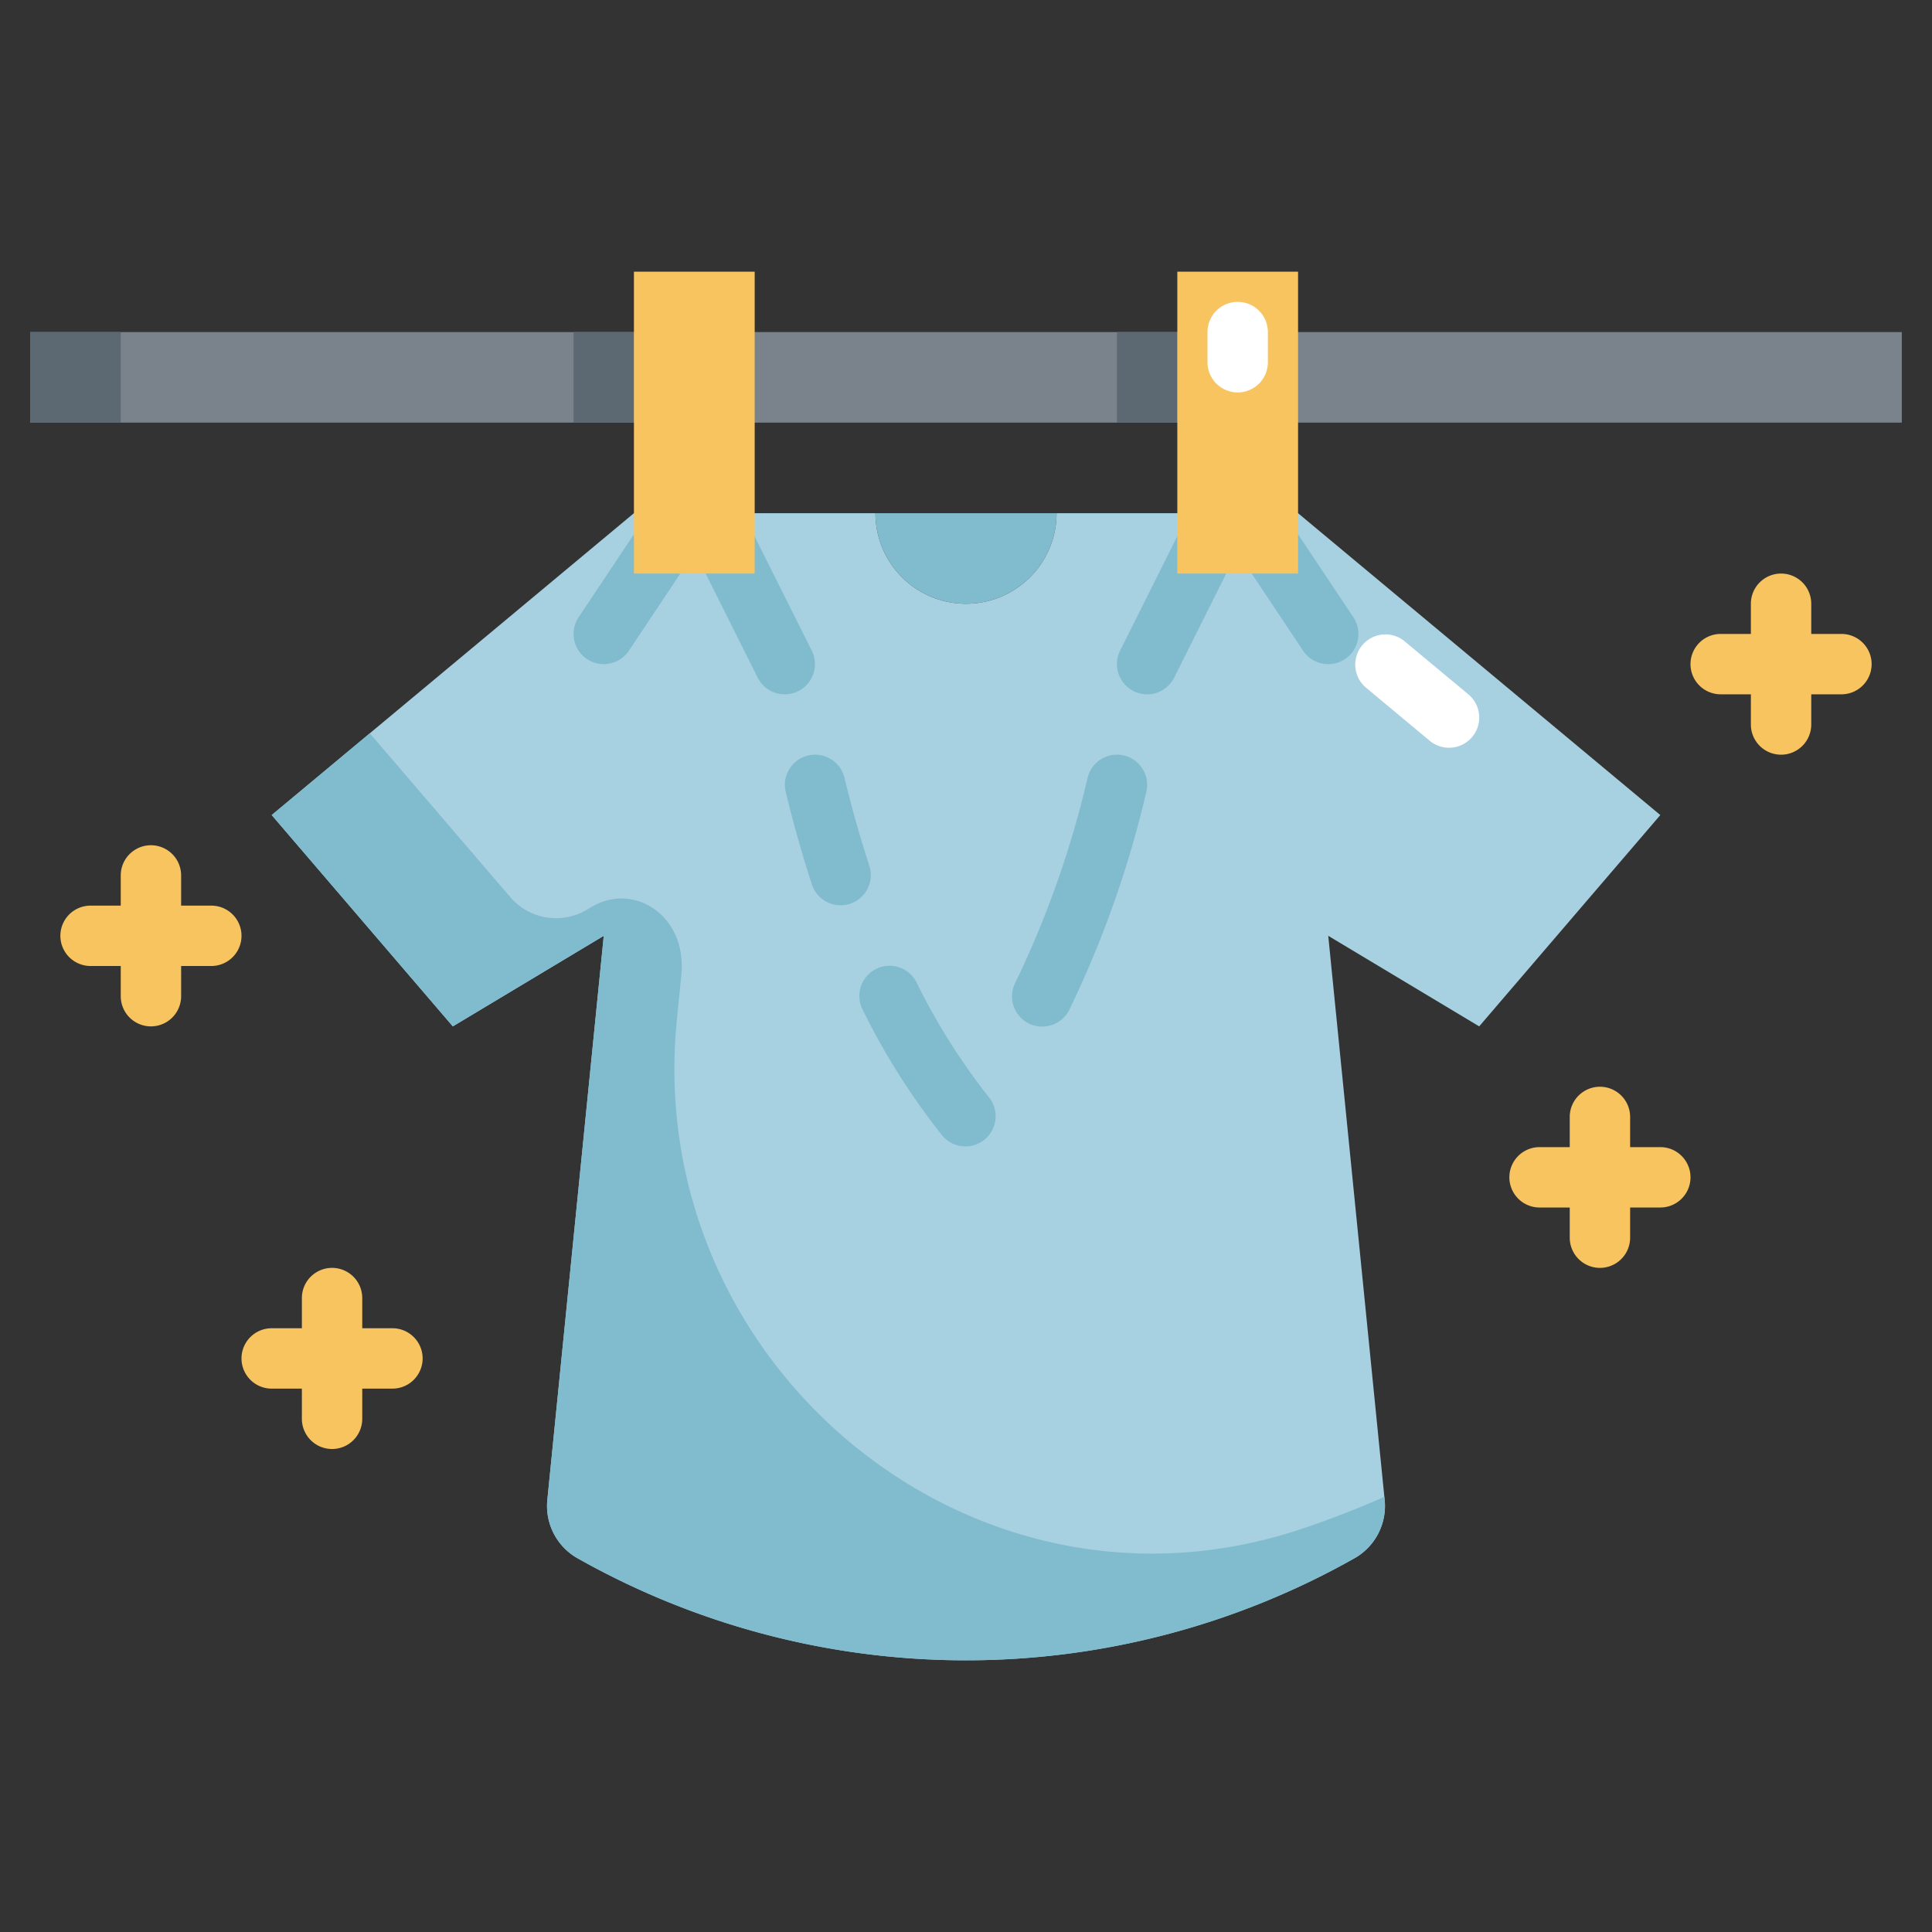 <svg xmlns="http://www.w3.org/2000/svg" viewBox="0 0 64 64"><rect x="0" y="0" width="64" height="64" fill="#333333" stroke="none"/><g id="Layer_31" data-name="Layer 31"><path d="M32,20a3,3,0,0,0,3-3H29A3,3,0,0,0,32,20Z" style="fill:#80bbce"/><path d="M55,27l-6,7-5-3,1.868,18.677a1.991,1.991,0,0,1-1.036,1.963,26.183,26.183,0,0,1-25.664,0,1.991,1.991,0,0,1-1.036-1.963L20,31l-5,3L9,27,21,17h8a3,3,0,0,0,6,0h8Z" style="fill:#a7d0e1"/><path d="M42.976,50.693c-10.847,3.534-21.689-5.559-20.554-16.911l.147-1.477c.2-1.979-1.574-3.1-2.984-2.256l-.137.082a2,2,0,0,1-2.547-.413L12.25,24.292,9,27l6,7,5-3L18.132,49.677a1.991,1.991,0,0,0,1.036,1.963,26.183,26.183,0,0,0,25.664,0,1.991,1.991,0,0,0,1.036-1.963l-.01-.093A30.055,30.055,0,0,1,42.976,50.693Z" style="fill:#80bbce"/><rect x="1" y="11" width="62" height="3" style="fill:#7a838b"/><rect x="1" y="11" width="3" height="3" style="fill:#5d6972"/><rect x="19" y="11" width="2" height="3" style="fill:#5d6972"/><rect x="37" y="11" width="2" height="3" style="fill:#5d6972"/><path d="M37.235,25.028a1,1,0,0,0-1.207.737,32.5,32.5,0,0,1-2.395,6.79,1,1,0,1,0,1.791.89,34.537,34.537,0,0,0,2.548-7.21A1,1,0,0,0,37.235,25.028Z" style="fill:#80bbce"/><path d="M30.367,32.555a1,1,0,1,0-1.791.89,23.114,23.114,0,0,0,2.644,4.18,1,1,0,0,0,1.56-1.25A21.185,21.185,0,0,1,30.367,32.555Z" style="fill:#80bbce"/><path d="M28.8,28.688c-.3-.922-.58-1.906-.827-2.923a1,1,0,0,0-1.944.47c.259,1.069.552,2.1.871,3.077a1,1,0,0,0,1.9-.624Z" style="fill:#80bbce"/><path d="M55,38H54V37a1,1,0,0,0-2,0v1H51a1,1,0,0,0,0,2h1v1a1,1,0,0,0,2,0V40h1a1,1,0,0,0,0-2Z" style="fill:#f8c460"/><path d="M13,44H12V43a1,1,0,0,0-2,0v1H9a1,1,0,0,0,0,2h1v1a1,1,0,0,0,2,0V46h1a1,1,0,0,0,0-2Z" style="fill:#f8c460"/><path d="M61,21H60V20a1,1,0,0,0-2,0v1H57a1,1,0,0,0,0,2h1v1a1,1,0,0,0,2,0V23h1a1,1,0,0,0,0-2Z" style="fill:#f8c460"/><path d="M7,30H6V29a1,1,0,0,0-2,0v1H3a1,1,0,0,0,0,2H4v1a1,1,0,0,0,2,0V32H7a1,1,0,0,0,0-2Z" style="fill:#f8c460"/><path d="M48,24.77a1,1,0,0,1-.64-.232l-2.124-1.77a1,1,0,0,1,1.28-1.536L48.64,23A1,1,0,0,1,48,24.77Z" style="fill:#fff"/><path d="M20,22a1,1,0,0,1-.831-1.555l2-3a1,1,0,0,1,1.664,1.11l-2,3A1,1,0,0,1,20,22Z" style="fill:#80bbce"/><path d="M26,23a1,1,0,0,1-.9-.553l-2-4a1,1,0,0,1,1.79-.894l2,4A1,1,0,0,1,26,23Z" style="fill:#80bbce"/><path d="M44,22a1,1,0,0,1-.833-.445l-2-3a1,1,0,0,1,1.664-1.11l2,3A1,1,0,0,1,44,22Z" style="fill:#80bbce"/><path d="M38,23a1,1,0,0,1-.894-1.447l2-4a1,1,0,1,1,1.79.894l-2,4A1,1,0,0,1,38,23Z" style="fill:#80bbce"/><rect x="21" y="9" width="4" height="10" style="fill:#f8c460"/><rect x="39" y="9" width="4" height="10" transform="translate(82 28) rotate(-180)" style="fill:#f8c460"/><path d="M41,13a1,1,0,0,1-1-1V11a1,1,0,0,1,2,0v1A1,1,0,0,1,41,13Z" style="fill:#fff"/></g></svg>